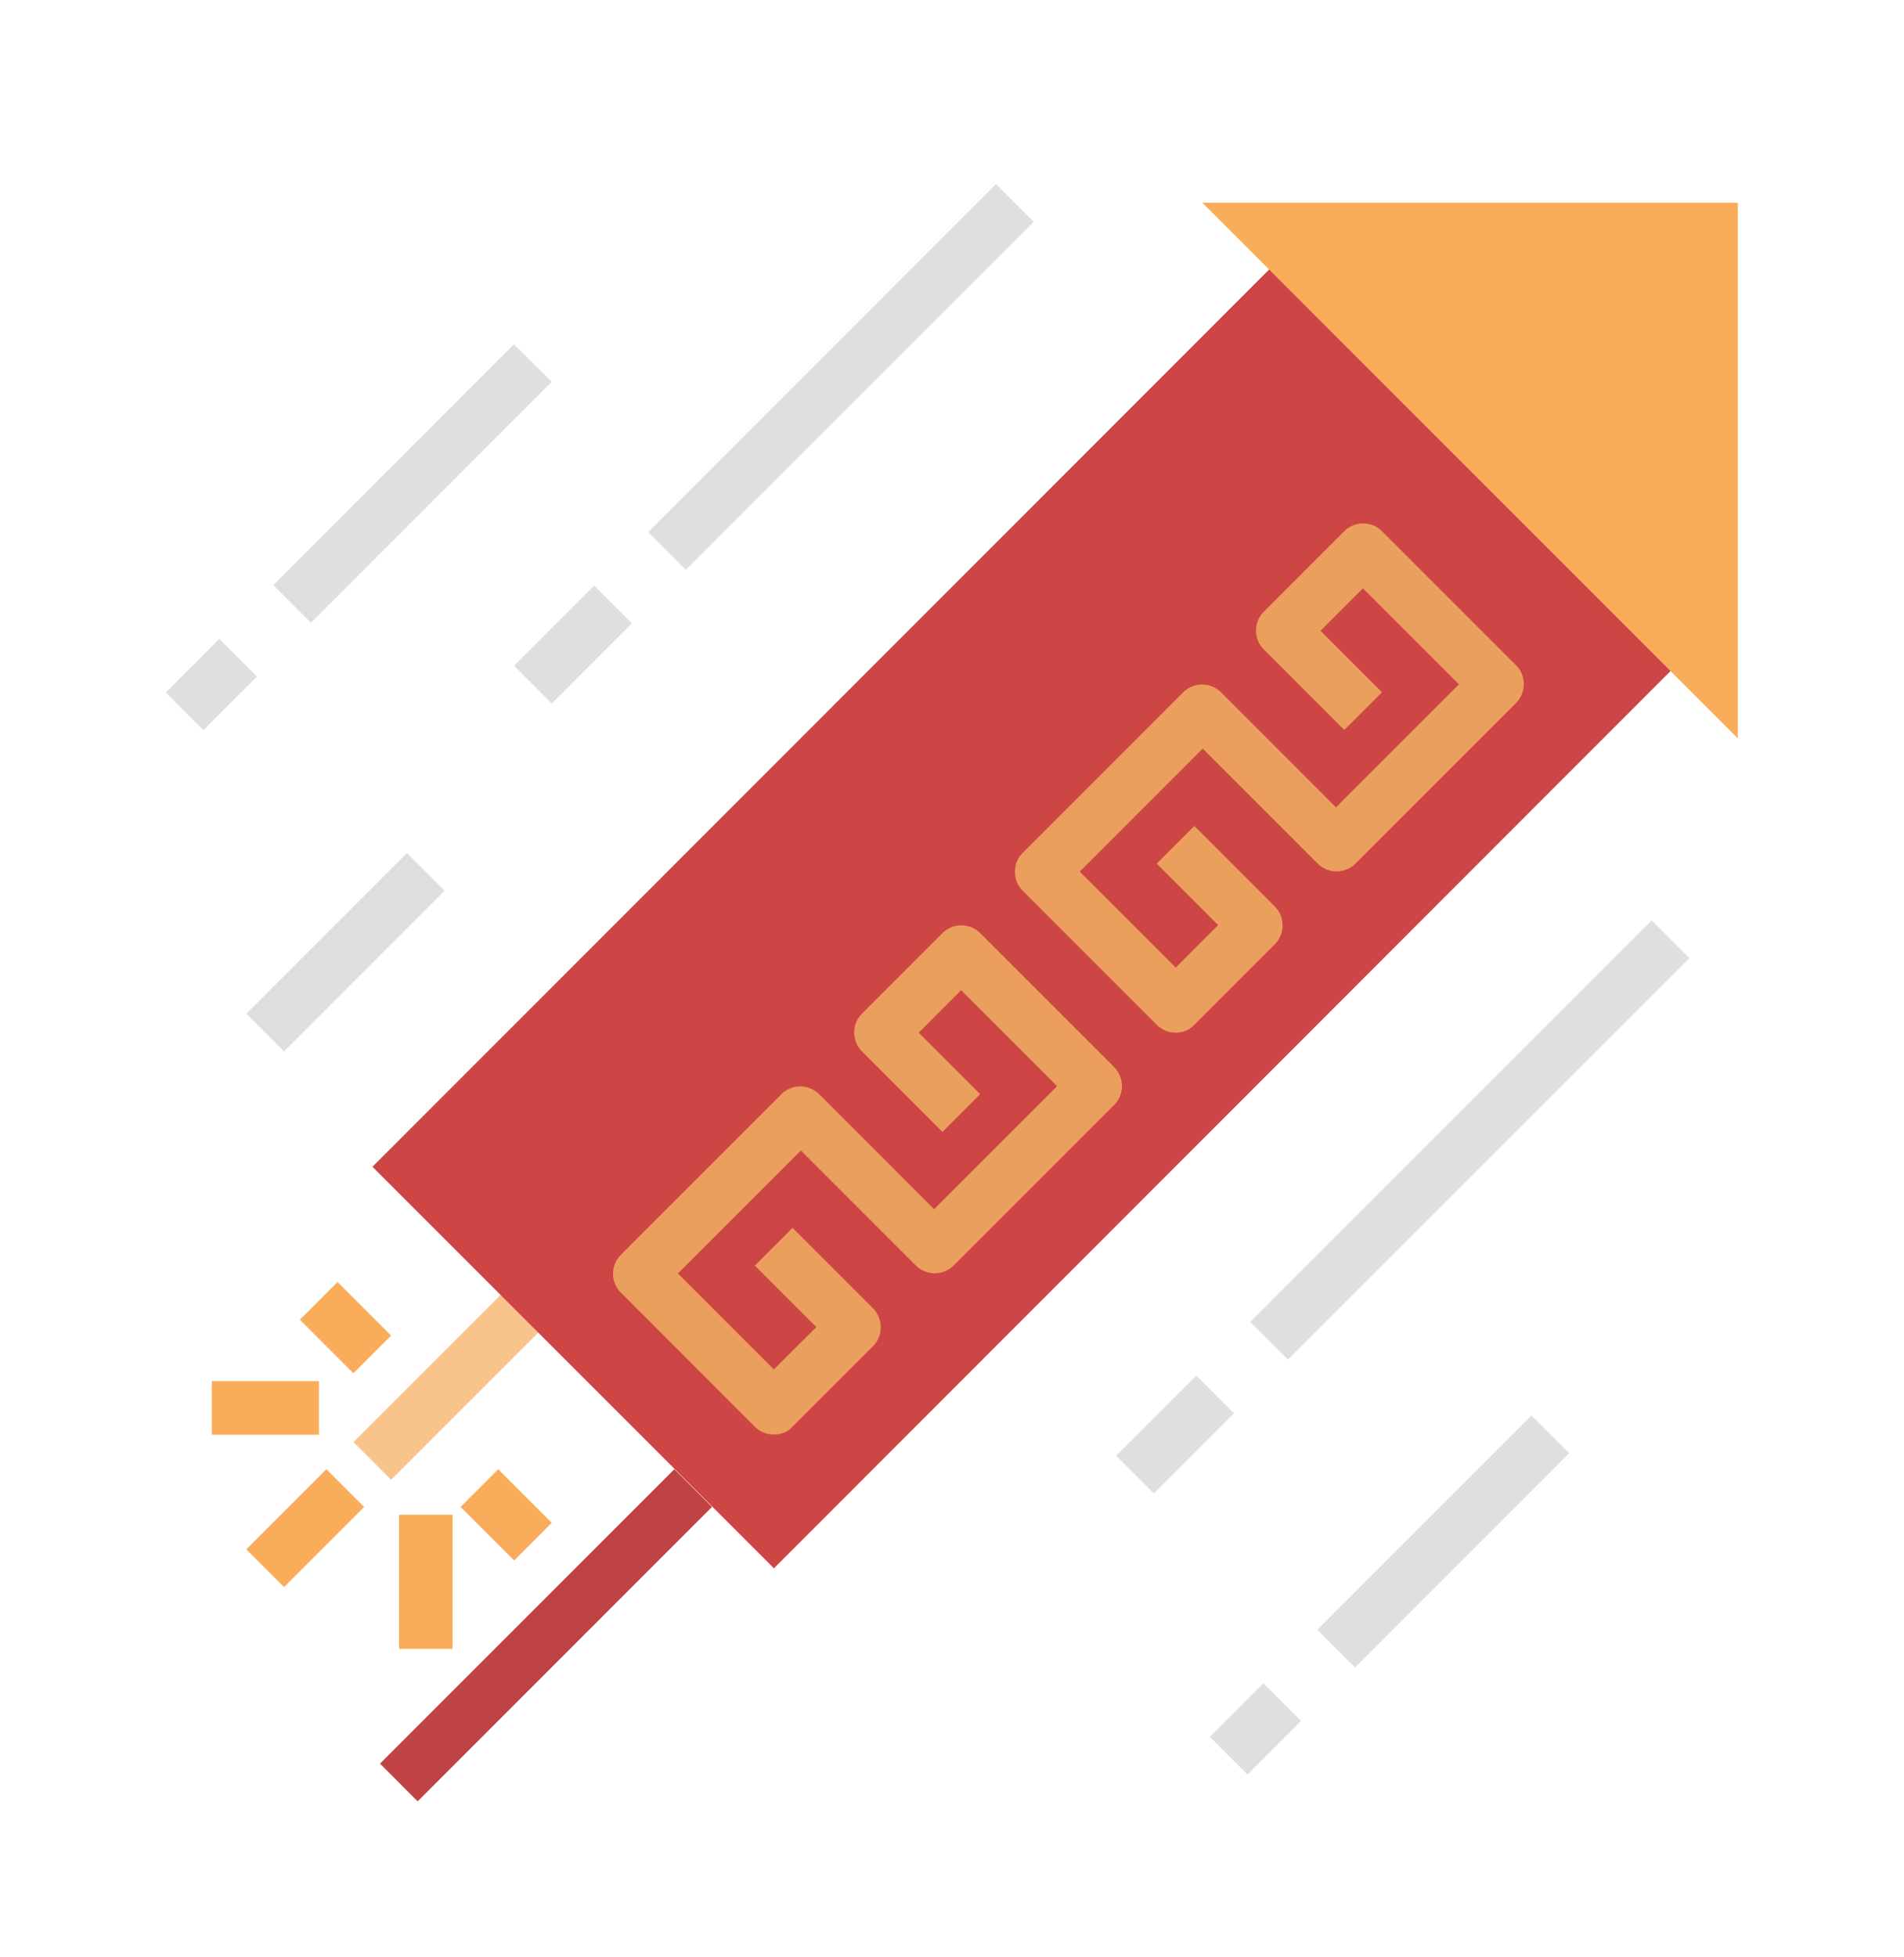 <svg width="36" height="37" viewBox="0 0 36 37" fill="none" xmlns="http://www.w3.org/2000/svg">
<path d="M6.683 27.26L9.72 24.223L10.433 24.935L7.395 27.973L6.683 27.26Z" fill="#F9C48C"/>
<path d="M7.042 22.056L24.247 4.844L31.837 12.434L14.633 29.646L7.042 22.056Z" fill="#CE4545"/>
<path d="M7.185 33.338L12.75 27.773L13.462 28.486L7.897 34.051L7.185 33.338Z" fill="#C14242"/>
<path d="M22.23 19.521C22.095 19.521 21.967 19.468 21.87 19.371L19.335 16.836C19.14 16.641 19.14 16.318 19.335 16.123L22.372 13.086C22.567 12.891 22.89 12.891 23.085 13.086L25.26 15.261L27.585 12.936L25.77 11.121L24.967 11.923L26.13 13.086L25.417 13.798L23.895 12.276C23.7 12.081 23.7 11.758 23.895 11.563L25.417 10.041C25.612 9.846 25.935 9.846 26.13 10.041L28.665 12.576C28.86 12.771 28.86 13.093 28.665 13.288L25.627 16.326C25.432 16.521 25.11 16.521 24.915 16.326L22.74 14.151L20.415 16.476L22.23 18.291L23.032 17.488L21.87 16.326L22.582 15.613L24.105 17.136C24.3 17.331 24.3 17.653 24.105 17.848L22.582 19.371C22.492 19.468 22.365 19.521 22.23 19.521Z" fill="#EAA05C"/>
<path d="M14.632 27.118C14.497 27.118 14.37 27.066 14.272 26.968L11.737 24.433C11.542 24.238 11.542 23.916 11.737 23.721L14.775 20.683C14.97 20.488 15.292 20.488 15.487 20.683L17.662 22.858L19.987 20.533L18.172 18.718L17.37 19.521L18.532 20.683L17.82 21.396L16.297 19.873C16.102 19.678 16.102 19.356 16.297 19.161L17.82 17.638C18.015 17.443 18.337 17.443 18.532 17.638L21.067 20.173C21.262 20.368 21.262 20.691 21.067 20.886L18.03 23.923C17.835 24.118 17.512 24.118 17.317 23.923L15.142 21.748L12.817 24.073L14.632 25.888L15.435 25.086L14.272 23.923L14.985 23.211L16.507 24.733C16.702 24.928 16.702 25.251 16.507 25.446L14.985 26.968C14.902 27.066 14.767 27.118 14.632 27.118Z" fill="#EAA05C"/>
<path d="M5.67 24.947L6.382 24.234L7.395 25.247L6.682 25.959L5.67 24.947Z" fill="#F9AD5A"/>
<path d="M8.708 28.486L9.42 27.773L10.432 28.786L9.72 29.498L8.708 28.486Z" fill="#F9AD5A"/>
<path d="M4.657 29.288L6.172 27.773L6.885 28.486L5.37 30.001L4.657 29.288Z" fill="#F9AD5A"/>
<path d="M7.545 28.633H8.557V31.168H7.545V28.633Z" fill="#F9AD5A"/>
<path d="M4.005 26.109H6.03V27.122H4.005V26.109Z" fill="#F9AD5A"/>
<path d="M12.255 10.058L18.832 3.48L19.545 4.193L12.967 10.771L12.255 10.058Z" fill="#DFDFDF"/>
<path d="M9.72 12.585L11.235 11.07L11.947 11.783L10.432 13.298L9.72 12.585Z" fill="#DFDFDF"/>
<path d="M5.167 11.06L9.719 6.508L10.432 7.22L5.879 11.773L5.167 11.06Z" fill="#DFDFDF"/>
<path d="M3.135 13.091L4.147 12.078L4.86 12.791L3.847 13.803L3.135 13.091Z" fill="#DFDFDF"/>
<path d="M23.64 24.988L31.23 17.398L31.942 18.111L24.352 25.701L23.64 24.988Z" fill="#DFDFDF"/>
<path d="M21.105 27.519L22.619 26.004L23.332 26.716L21.817 28.231L21.105 27.519Z" fill="#DFDFDF"/>
<path d="M24.907 30.808L28.957 26.758L29.67 27.47L25.62 31.52L24.907 30.808Z" fill="#DFDFDF"/>
<path d="M22.875 32.833L23.887 31.82L24.599 32.533L23.587 33.545L22.875 32.833Z" fill="#DFDFDF"/>
<path d="M4.657 19.163L7.695 16.125L8.407 16.837L5.37 19.875L4.657 19.163Z" fill="#DFDFDF"/>
<path d="M22.732 3.832L32.857 13.957V3.832H22.732Z" fill="#F9AD5A"/>
</svg>
